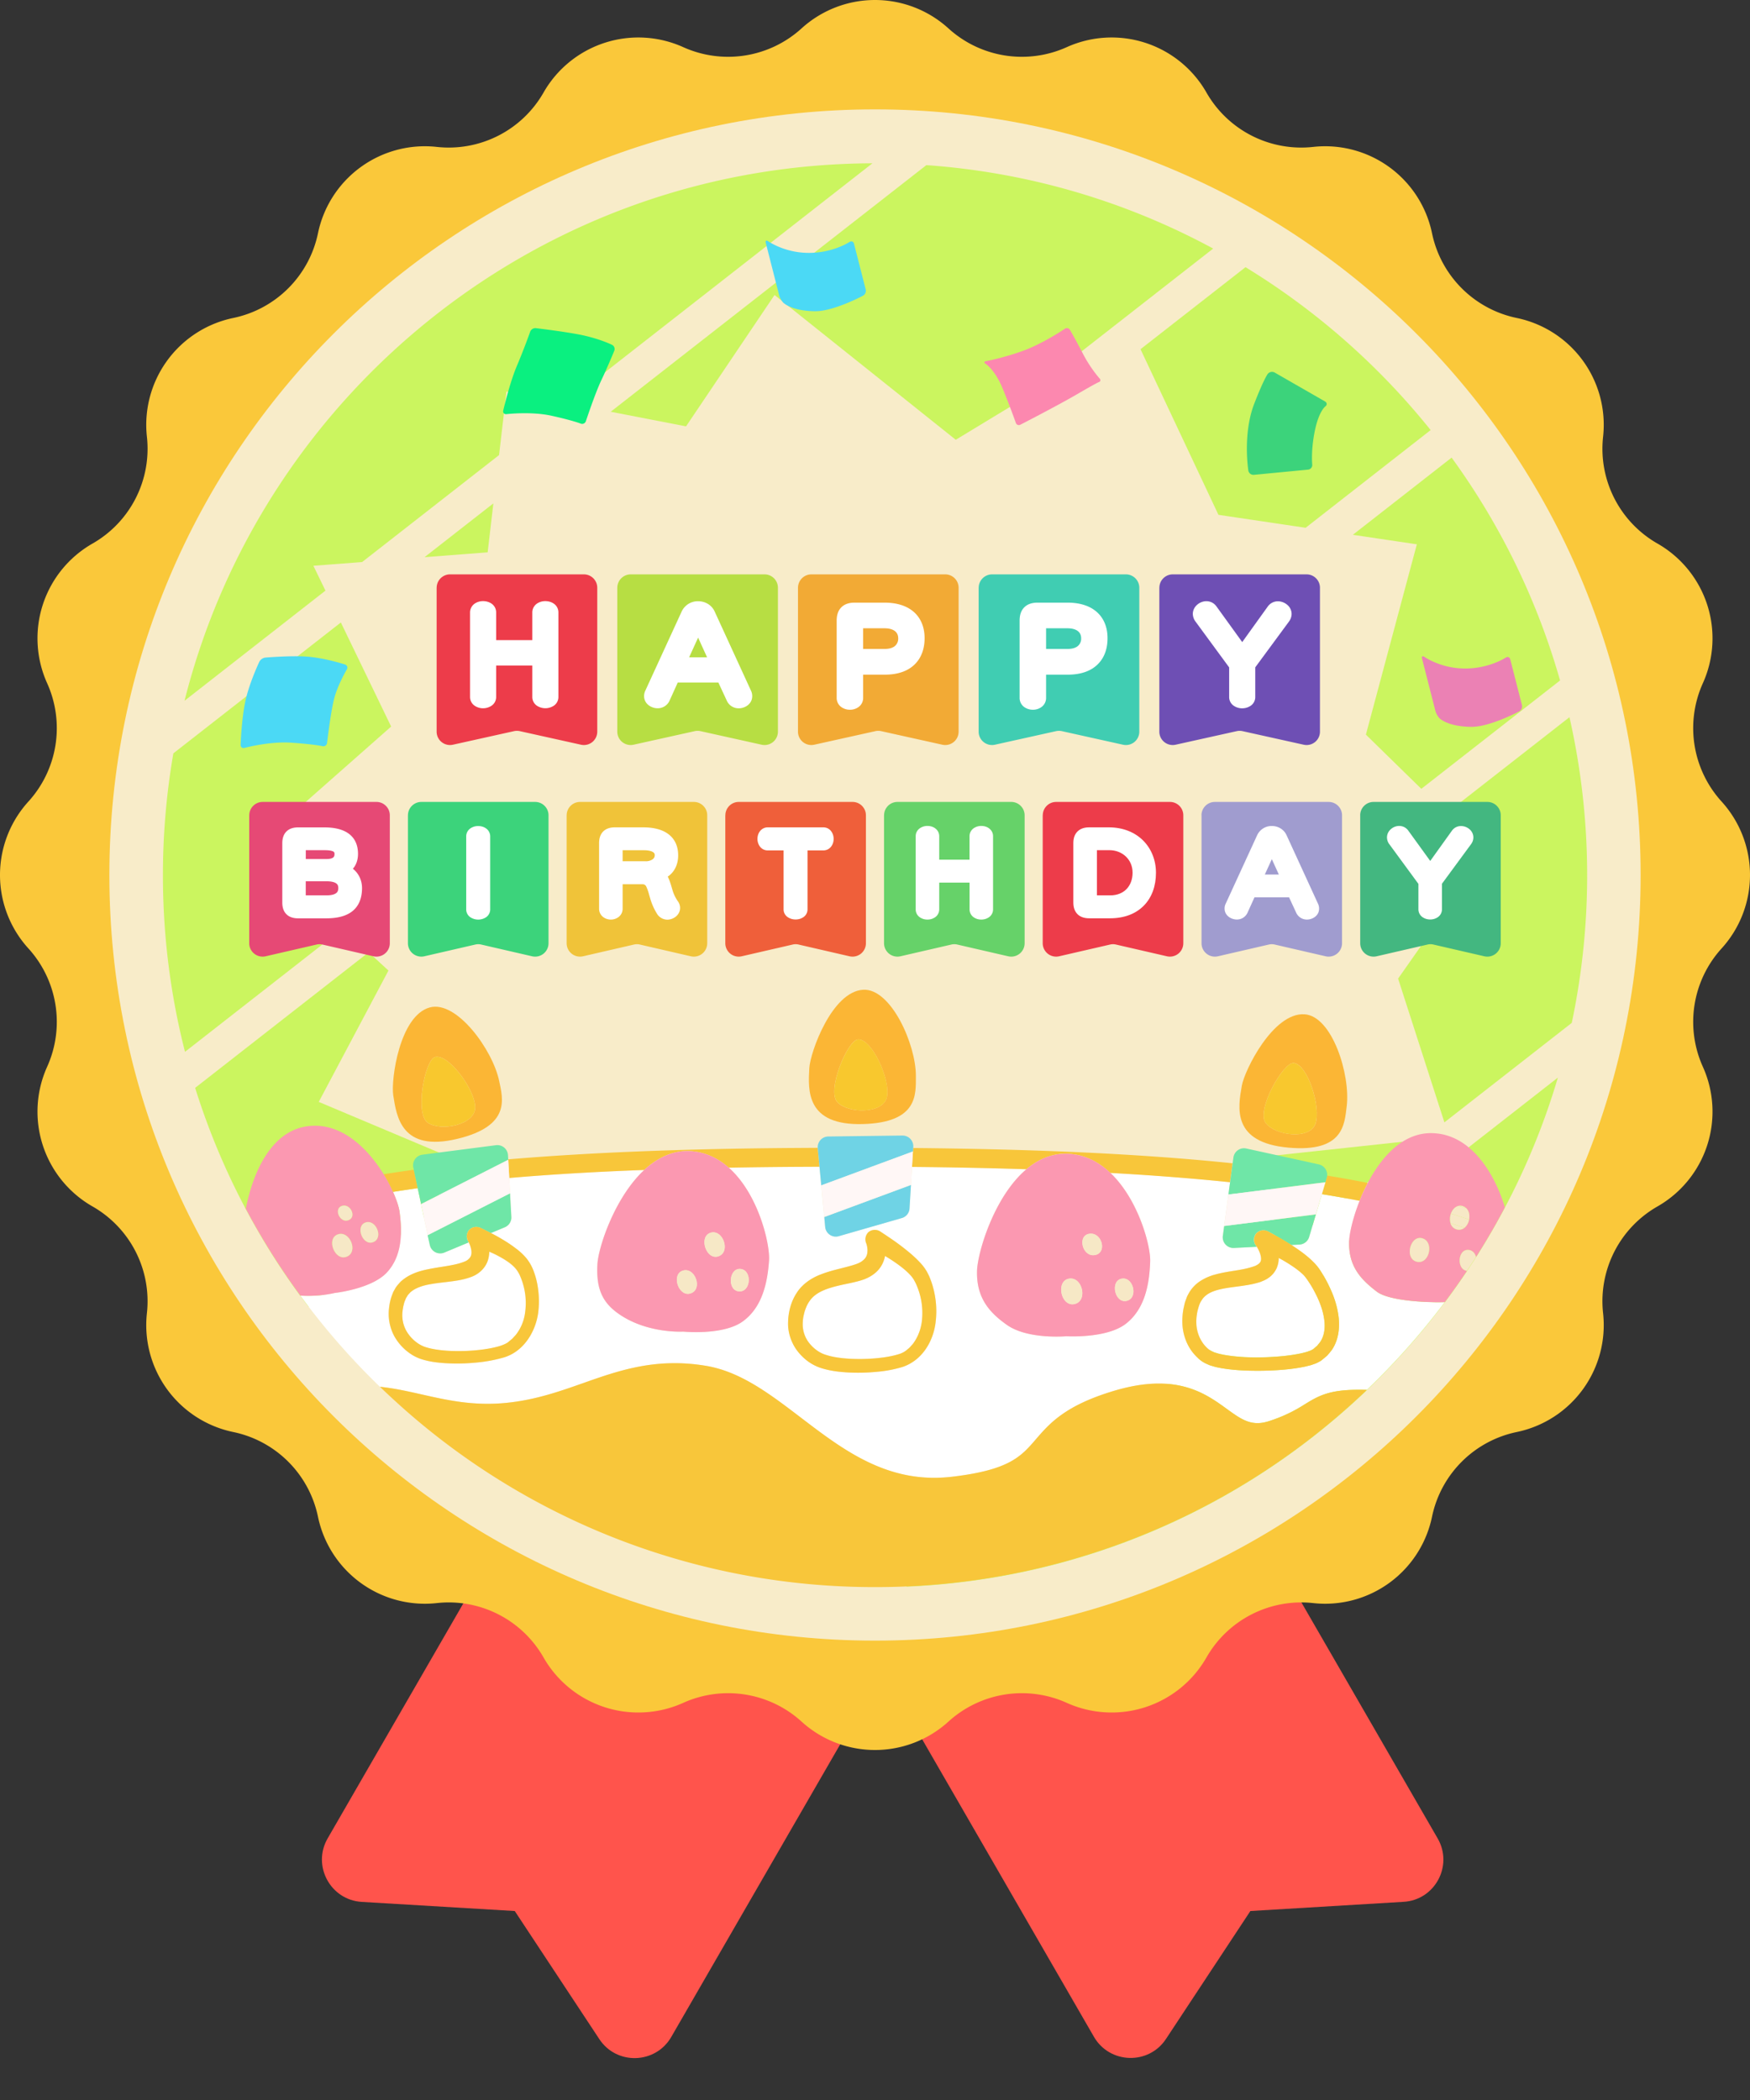 <svg viewBox="0 0 80 96" xmlns="http://www.w3.org/2000/svg"><rect x="0" y="0" width="80" height="96" fill="#333333" stroke="none"/><path d="m64.157 86.941-6.997.42-3.857 5.847c-.79 1.201-2.575 1.148-3.295-.098l-3.719-6.44-.224-.389-5.716-9.9-5.717 9.903-.224.388-3.721 6.445c-.72 1.247-2.505 1.3-3.293.094l-3.862-5.85-6.992-.417c-1.435-.084-2.282-1.656-1.562-2.903l3.718-6.44.224-.388 10.955-18.974-4.319-7.48c-.855-1.483-.41-3.346 1.002-4.162l10.605-6.123c1.015-.585 2.253-.467 3.187.199.932-.665 2.167-.783 3.184-.196l10.605 6.123c1.408.813 1.858 2.679 1.002 4.16l-4.317 7.479 10.953 18.971.224.388 3.721 6.445c.72 1.247-.127 2.82-1.565 2.898z" fill="#FF544C"/><path d="m36.643 1.298a4.99 4.99 0 016.714 0 4.99 4.99 0 005.41.857 4.99 4.99 0 016.385 2.075 4.99 4.99 0 004.88 2.486 4.99 4.99 0 015.432 3.947 4.99 4.99 0 003.873 3.873 4.99 4.99 0 013.947 5.432 4.99 4.99 0 002.486 4.88 4.99 4.99 0 012.075 6.385 4.99 4.99 0 00.857 5.41 4.99 4.99 0 010 6.714 4.99 4.99 0 00-.857 5.41 4.99 4.99 0 01-2.075 6.385 4.99 4.99 0 00-2.486 4.88 4.99 4.99 0 01-3.947 5.432 4.99 4.99 0 00-3.873 3.873 4.99 4.99 0 01-5.432 3.947 4.99 4.99 0 00-4.88 2.486 4.99 4.99 0 01-6.385 2.075 4.99 4.99 0 00-5.41.857 4.99 4.99 0 01-6.714 0 4.99 4.99 0 00-5.41-.857 4.99 4.99 0 01-6.385-2.075 4.99 4.99 0 00-4.88-2.486 4.99 4.99 0 01-5.432-3.947 4.99 4.99 0 00-3.873-3.873 4.99 4.99 0 01-3.947-5.432 4.99 4.99 0 00-2.486-4.88 4.99 4.99 0 01-2.075-6.385 4.99 4.99 0 00-.857-5.41 4.99 4.99 0 010-6.714 4.99 4.99 0 00.857-5.41 4.99 4.99 0 012.075-6.385 4.99 4.99 0 002.486-4.88 4.99 4.99 0 013.947-5.432 4.99 4.99 0 003.873-3.873 4.99 4.99 0 015.432-3.947 4.99 4.99 0 004.88-2.486 4.99 4.99 0 016.385-2.075 4.99 4.99 0 005.41-.857z" fill="#FAC83A"/><path d="m37.146 7.103a4.242 4.242 0 015.708 0 4.242 4.242 0 004.598.729 4.242 4.242 0 015.428 1.763 4.241 4.241 0 004.147 2.114 4.242 4.242 0 014.618 3.354 4.242 4.242 0 003.291 3.292 4.242 4.242 0 013.355 4.618 4.241 4.241 0 002.114 4.147 4.242 4.242 0 011.763 5.428 4.242 4.242 0 00.728 4.598 4.242 4.242 0 010 5.708 4.242 4.242 0 00-.728 4.598 4.242 4.242 0 01-1.763 5.428 4.241 4.241 0 00-2.114 4.147 4.242 4.242 0 01-3.355 4.618 4.242 4.242 0 00-3.291 3.291 4.242 4.242 0 01-4.618 3.355 4.241 4.241 0 00-4.147 2.114 4.242 4.242 0 01-5.428 1.763 4.242 4.242 0 00-4.598.728 4.242 4.242 0 01-5.708 0 4.242 4.242 0 00-4.598-.728 4.242 4.242 0 01-5.428-1.763 4.241 4.241 0 00-4.147-2.114 4.242 4.242 0 01-4.618-3.355 4.242 4.242 0 00-3.292-3.291 4.242 4.242 0 01-3.354-4.618 4.241 4.241 0 00-2.114-4.147 4.242 4.242 0 01-1.763-5.428 4.242 4.242 0 00-.729-4.598 4.242 4.242 0 010-5.708 4.242 4.242 0 00.729-4.598 4.242 4.242 0 011.763-5.428 4.241 4.241 0 002.114-4.147 4.242 4.242 0 013.354-4.618 4.242 4.242 0 003.292-3.292 4.242 4.242 0 014.618-3.354 4.241 4.241 0 004.147-2.114 4.242 4.242 0 015.428-1.763 4.242 4.242 0 004.598-.729z" fill="#FFE395"/><g fill="#FFEFC0"><path d="m37.65 12.909a3.493 3.493 0 014.7 0 3.493 3.493 0 003.787.6 3.493 3.493 0 014.47 1.452 3.493 3.493 0 003.416 1.74c1.79-.197 3.436 1 3.802 2.763a3.493 3.493 0 002.71 2.71 3.493 3.493 0 012.764 3.803 3.493 3.493 0 001.74 3.416 3.493 3.493 0 011.453 4.47 3.493 3.493 0 00.6 3.787 3.493 3.493 0 010 4.7 3.493 3.493 0 00-.6 3.787 3.493 3.493 0 01-1.453 4.47 3.493 3.493 0 00-1.74 3.416c.197 1.79-1 3.436-2.763 3.802a3.493 3.493 0 00-2.71 2.71 3.493 3.493 0 01-3.803 2.764 3.493 3.493 0 00-3.416 1.74 3.493 3.493 0 01-4.47 1.453 3.493 3.493 0 00-3.787.6 3.493 3.493 0 01-4.7 0 3.493 3.493 0 00-3.787-.6 3.493 3.493 0 01-4.47-1.453 3.493 3.493 0 00-3.416-1.74c-1.79.197-3.436-1-3.802-2.763a3.493 3.493 0 00-2.71-2.71 3.493 3.493 0 01-2.764-3.803 3.493 3.493 0 00-1.74-3.416 3.493 3.493 0 01-1.453-4.47 3.493 3.493 0 00-.6-3.787 3.493 3.493 0 010-4.7 3.493 3.493 0 00.6-3.787 3.493 3.493 0 011.453-4.47 3.493 3.493 0 001.74-3.416 3.493 3.493 0 012.763-3.802 3.493 3.493 0 002.71-2.71 3.493 3.493 0 013.803-2.764 3.493 3.493 0 003.416-1.74 3.493 3.493 0 014.47-1.453 3.493 3.493 0 003.787-.6z"/><path d="m37.65 12.909a3.493 3.493 0 014.7 0 3.493 3.493 0 003.787.6 3.493 3.493 0 014.47 1.452 3.493 3.493 0 003.416 1.74c1.79-.197 3.436 1 3.802 2.763a3.493 3.493 0 002.71 2.71 3.493 3.493 0 012.764 3.803 3.493 3.493 0 001.74 3.416 3.493 3.493 0 011.453 4.47 3.493 3.493 0 00.6 3.787 3.493 3.493 0 010 4.7 3.493 3.493 0 00-.6 3.787 3.493 3.493 0 01-1.453 4.47 3.493 3.493 0 00-1.74 3.416c.197 1.79-1 3.436-2.763 3.802a3.493 3.493 0 00-2.71 2.71 3.493 3.493 0 01-3.803 2.764 3.493 3.493 0 00-3.416 1.74 3.493 3.493 0 01-4.47 1.453 3.493 3.493 0 00-3.787.6 3.493 3.493 0 01-4.7 0 3.493 3.493 0 00-3.787-.6 3.493 3.493 0 01-4.47-1.453 3.493 3.493 0 00-3.416-1.74c-1.79.197-3.436-1-3.802-2.763a3.493 3.493 0 00-2.71-2.71 3.493 3.493 0 01-2.764-3.803 3.493 3.493 0 00-1.74-3.416 3.493 3.493 0 01-1.453-4.47 3.493 3.493 0 00-.6-3.787 3.493 3.493 0 010-4.7 3.493 3.493 0 00.6-3.787 3.493 3.493 0 011.453-4.47 3.493 3.493 0 001.74-3.416 3.493 3.493 0 012.763-3.802 3.493 3.493 0 002.71-2.71 3.493 3.493 0 013.803-2.764 3.493 3.493 0 003.416-1.74 3.493 3.493 0 014.47-1.453 3.493 3.493 0 003.787-.6z"/><path d="m37.65 12.909a3.493 3.493 0 014.7 0 3.493 3.493 0 003.787.6 3.493 3.493 0 014.47 1.452 3.493 3.493 0 003.416 1.74c1.79-.197 3.436 1 3.802 2.763a3.493 3.493 0 002.71 2.71 3.493 3.493 0 012.764 3.803 3.493 3.493 0 001.74 3.416 3.493 3.493 0 011.453 4.47 3.493 3.493 0 00.6 3.787 3.493 3.493 0 010 4.7 3.493 3.493 0 00-.6 3.787 3.493 3.493 0 01-1.453 4.47 3.493 3.493 0 00-1.74 3.416c.197 1.79-1 3.436-2.763 3.802a3.493 3.493 0 00-2.71 2.71 3.493 3.493 0 01-3.803 2.764 3.493 3.493 0 00-3.416 1.74 3.493 3.493 0 01-4.47 1.453 3.493 3.493 0 00-3.787.6 3.493 3.493 0 01-4.7 0 3.493 3.493 0 00-3.787-.6 3.493 3.493 0 01-4.47-1.453 3.493 3.493 0 00-3.416-1.74c-1.79.197-3.436-1-3.802-2.763a3.493 3.493 0 00-2.71-2.71 3.493 3.493 0 01-2.764-3.803 3.493 3.493 0 00-1.74-3.416 3.493 3.493 0 01-1.453-4.47 3.493 3.493 0 00-.6-3.787 3.493 3.493 0 010-4.7 3.493 3.493 0 00.6-3.787 3.493 3.493 0 011.453-4.47 3.493 3.493 0 001.74-3.416 3.493 3.493 0 012.763-3.802 3.493 3.493 0 002.71-2.71 3.493 3.493 0 013.803-2.764 3.493 3.493 0 003.416-1.74 3.493 3.493 0 014.47-1.453 3.493 3.493 0 003.787-.6z"/><path d="m37.65 12.909a3.493 3.493 0 014.7 0 3.493 3.493 0 003.787.6 3.493 3.493 0 014.47 1.452 3.493 3.493 0 003.416 1.74c1.79-.197 3.436 1 3.802 2.763a3.493 3.493 0 002.71 2.71 3.493 3.493 0 012.764 3.803 3.493 3.493 0 001.74 3.416 3.493 3.493 0 011.453 4.47 3.493 3.493 0 00.6 3.787 3.493 3.493 0 010 4.7 3.493 3.493 0 00-.6 3.787 3.493 3.493 0 01-1.453 4.47 3.493 3.493 0 00-1.74 3.416c.197 1.79-1 3.436-2.763 3.802a3.493 3.493 0 00-2.71 2.71 3.493 3.493 0 01-3.803 2.764 3.493 3.493 0 00-3.416 1.74 3.493 3.493 0 01-4.47 1.453 3.493 3.493 0 00-3.787.6 3.493 3.493 0 01-4.7 0 3.493 3.493 0 00-3.787-.6 3.493 3.493 0 01-4.47-1.453 3.493 3.493 0 00-3.416-1.74c-1.79.197-3.436-1-3.802-2.763a3.493 3.493 0 00-2.71-2.71 3.493 3.493 0 01-2.764-3.803 3.493 3.493 0 00-1.74-3.416 3.493 3.493 0 01-1.453-4.47 3.493 3.493 0 00-.6-3.787 3.493 3.493 0 010-4.7 3.493 3.493 0 00.6-3.787 3.493 3.493 0 011.453-4.47 3.493 3.493 0 001.74-3.416 3.493 3.493 0 012.763-3.802 3.493 3.493 0 002.71-2.71 3.493 3.493 0 013.803-2.764 3.493 3.493 0 003.416-1.74 3.493 3.493 0 014.47-1.453 3.493 3.493 0 003.787-.6z"/><path d="m38.154 18.714a2.745 2.745 0 013.692 0c.81.736 1.979.921 2.976.471a2.745 2.745 0 013.512 1.141 2.745 2.745 0 002.684 1.368 2.745 2.745 0 012.987 2.17 2.745 2.745 0 002.13 2.13 2.745 2.745 0 012.171 2.988 2.745 2.745 0 001.368 2.684 2.745 2.745 0 011.14 3.512 2.744 2.744 0 00.472 2.976 2.745 2.745 0 010 3.692 2.744 2.744 0 00-.471 2.976 2.745 2.745 0 01-1.141 3.512 2.745 2.745 0 00-1.368 2.684 2.745 2.745 0 01-2.17 2.987 2.745 2.745 0 00-2.13 2.13 2.745 2.745 0 01-2.988 2.171 2.745 2.745 0 00-2.684 1.368 2.745 2.745 0 01-3.512 1.14 2.744 2.744 0 00-2.976.472 2.745 2.745 0 01-3.692 0 2.744 2.744 0 00-2.976-.471 2.745 2.745 0 01-3.512-1.141 2.745 2.745 0 00-2.684-1.368 2.745 2.745 0 01-2.987-2.17 2.745 2.745 0 00-2.13-2.13 2.745 2.745 0 01-2.171-2.988 2.745 2.745 0 00-1.368-2.684 2.745 2.745 0 01-1.14-3.512 2.744 2.744 0 00-.472-2.976 2.745 2.745 0 010-3.692c.736-.81.921-1.979.471-2.976a2.745 2.745 0 011.141-3.512 2.745 2.745 0 001.368-2.684 2.745 2.745 0 012.17-2.987 2.745 2.745 0 002.13-2.13 2.745 2.745 0 012.988-2.171 2.745 2.745 0 002.684-1.368 2.745 2.745 0 013.512-1.14c.997.449 2.166.264 2.976-.472z"/><path d="m38.154 18.714a2.745 2.745 0 013.692 0c.81.736 1.979.921 2.976.471a2.745 2.745 0 013.512 1.141 2.745 2.745 0 002.684 1.368 2.745 2.745 0 012.987 2.17 2.745 2.745 0 002.13 2.13 2.745 2.745 0 012.171 2.988 2.745 2.745 0 001.368 2.684 2.745 2.745 0 011.14 3.512 2.744 2.744 0 00.472 2.976 2.745 2.745 0 010 3.692 2.744 2.744 0 00-.471 2.976 2.745 2.745 0 01-1.141 3.512 2.745 2.745 0 00-1.368 2.684 2.745 2.745 0 01-2.17 2.987 2.745 2.745 0 00-2.13 2.13 2.745 2.745 0 01-2.988 2.171 2.745 2.745 0 00-2.684 1.368 2.745 2.745 0 01-3.512 1.14 2.744 2.744 0 00-2.976.472 2.745 2.745 0 01-3.692 0 2.744 2.744 0 00-2.976-.471 2.745 2.745 0 01-3.512-1.141 2.745 2.745 0 00-2.684-1.368 2.745 2.745 0 01-2.987-2.17 2.745 2.745 0 00-2.13-2.13 2.745 2.745 0 01-2.171-2.988 2.745 2.745 0 00-1.368-2.684 2.745 2.745 0 01-1.14-3.512 2.744 2.744 0 00-.472-2.976 2.745 2.745 0 010-3.692c.736-.81.921-1.979.471-2.976a2.745 2.745 0 011.141-3.512 2.745 2.745 0 001.368-2.684 2.745 2.745 0 012.17-2.987 2.745 2.745 0 002.13-2.13 2.745 2.745 0 012.988-2.171 2.745 2.745 0 002.684-1.368 2.745 2.745 0 013.512-1.14c.997.449 2.166.264 2.976-.472z"/><path d="m38.154 18.714a2.745 2.745 0 013.692 0c.81.736 1.979.921 2.976.471a2.745 2.745 0 013.512 1.141 2.745 2.745 0 002.684 1.368 2.745 2.745 0 012.987 2.17 2.745 2.745 0 002.13 2.13 2.745 2.745 0 012.171 2.988 2.745 2.745 0 001.368 2.684 2.745 2.745 0 011.14 3.512 2.744 2.744 0 00.472 2.976 2.745 2.745 0 010 3.692 2.744 2.744 0 00-.471 2.976 2.745 2.745 0 01-1.141 3.512 2.745 2.745 0 00-1.368 2.684 2.745 2.745 0 01-2.17 2.987 2.745 2.745 0 00-2.13 2.13 2.745 2.745 0 01-2.988 2.171 2.745 2.745 0 00-2.684 1.368 2.745 2.745 0 01-3.512 1.14 2.744 2.744 0 00-2.976.472 2.745 2.745 0 01-3.692 0 2.744 2.744 0 00-2.976-.471 2.745 2.745 0 01-3.512-1.141 2.745 2.745 0 00-2.684-1.368 2.745 2.745 0 01-2.987-2.17 2.745 2.745 0 00-2.13-2.13 2.745 2.745 0 01-2.171-2.988 2.745 2.745 0 00-1.368-2.684 2.745 2.745 0 01-1.14-3.512 2.744 2.744 0 00-.472-2.976 2.745 2.745 0 010-3.692c.736-.81.921-1.979.471-2.976a2.745 2.745 0 011.141-3.512 2.745 2.745 0 001.368-2.684 2.745 2.745 0 012.17-2.987 2.745 2.745 0 002.13-2.13 2.745 2.745 0 012.988-2.171 2.745 2.745 0 002.684-1.368 2.745 2.745 0 013.512-1.14c.997.449 2.166.264 2.976-.472z"/></g><path d="m38.154 18.714a2.745 2.745 0 013.692 0c.81.736 1.979.921 2.976.471a2.745 2.745 0 013.512 1.141 2.745 2.745 0 002.684 1.368 2.745 2.745 0 012.987 2.17 2.745 2.745 0 002.13 2.13 2.745 2.745 0 012.171 2.988 2.745 2.745 0 001.368 2.684 2.745 2.745 0 011.14 3.512 2.744 2.744 0 00.472 2.976 2.745 2.745 0 010 3.692 2.744 2.744 0 00-.471 2.976 2.745 2.745 0 01-1.141 3.512 2.745 2.745 0 00-1.368 2.684 2.745 2.745 0 01-2.17 2.987 2.745 2.745 0 00-2.13 2.13 2.745 2.745 0 01-2.988 2.171 2.745 2.745 0 00-2.684 1.368 2.745 2.745 0 01-3.512 1.14 2.744 2.744 0 00-2.976.472 2.745 2.745 0 01-3.692 0 2.744 2.744 0 00-2.976-.471 2.745 2.745 0 01-3.512-1.141 2.745 2.745 0 00-2.684-1.368 2.745 2.745 0 01-2.987-2.17 2.745 2.745 0 00-2.13-2.13 2.745 2.745 0 01-2.171-2.988 2.745 2.745 0 00-1.368-2.684 2.745 2.745 0 01-1.14-3.512 2.744 2.744 0 00-.472-2.976 2.745 2.745 0 010-3.692c.736-.81.921-1.979.471-2.976a2.745 2.745 0 011.141-3.512 2.745 2.745 0 001.368-2.684 2.745 2.745 0 012.17-2.987 2.745 2.745 0 002.13-2.13 2.745 2.745 0 012.988-2.171 2.745 2.745 0 002.684-1.368 2.745 2.745 0 013.512-1.14c.997.449 2.166.264 2.976-.472z" fill="#FDF6E3"/><path d="M40 75c19.33 0 35-15.67 35-35S59.33 5 40 5 5 20.67 5 40s15.67 35 35 35z" fill="#F8ECC9"/><path d="m71.217 49.262-12.747 9.958.05.71-.569-.304-16.52 12.907c14.135-.61 25.932-10.235 29.786-23.271zm-6.198 2.835-6.99.754.31 4.465 6.68-5.22zm2.938-13.121-4.044 5.76 2.117 6.572 5.822-4.548a32.706 32.706 0 00-.105-13.974l-5.626 4.395 1.836 1.795zm-3.187-14.093-2.329 8.7 2.534 2.478 6.342-4.954a32.401 32.401 0 00-4.957-10.187l-4.515 3.528 2.925.435zm-9.07-1.348 3.986.592 5.715-4.466a32.746 32.746 0 00-8.463-7.447l-4.8 3.75 3.562 7.57zm-35.246 29.315-5.883-2.478 3.187-6.004-.905-.834-7.932 6.197a32.418 32.418 0 005.183 10.01l5.87-4.587.48-2.304zm-8.824-14.12 6.251-5.516-2.299-4.758-7.657 5.983a32.673 32.673 0 00-.477 5.574c0 2.785.35 5.49 1.009 8.07l7.216-5.637-4.042-3.717zm10.663-13.48.261-2.238-3.148 2.46 2.887-.222zm9.069-5.76 4.045-6.004 8.285 6.618 2.59-1.57 9.178-7.171a32.317 32.317 0 00-13.112-3.814l-14.43 11.274 3.444.667zm-17.035 6.374 2.227-.17 6.26-4.89.339-2.906 2.707.525 14.023-10.958c-15.173.055-27.898 10.487-31.448 24.57l6.443-5.035-.551-1.136z" fill="#CBF55F"/><g fill="#fff"><path d="m22.178 57.876c-.168.264-.43.432-.665.512a3.663 3.663 0 01-.655.162c-.421.067-.819.093-1.188.162-.372.063-.702.18-.923.378-.043.058-.105.104-.138.173-.02.032-.04.063-.058.097l-.043.11c-.035.067-.048.165-.074.247a2.11 2.11 0 00-.039.257c-.028.339.04.676.23.957a1.833 1.833 0 00.55.531c.076.046.14.072.218.106.327.115.716.164 1.096.188.384.022.775.015 1.162-.015a6.016 6.016 0 001.132-.186c.089-.026.175-.054.253-.088a.484.484 0 00.106-.052c.032-.017.063-.033.097-.065.065-.058.14-.106.199-.17.056-.068.123-.126.173-.197.212-.277.339-.618.39-.975a3.097 3.097 0 00-.204-1.61 1.42 1.42 0 00-.251-.42c-.21-.236-.547-.44-.882-.61-.099-.05-.2-.095-.302-.14 0 .21-.05.443-.184.648zm17.623-.841c.002.003.005.003.007.003 0 0-.02-.011-.007-.003zm18.624.757c-.028.08-.048.162-.091.235-.08.151-.197.281-.322.37-.127.097-.255.144-.382.198a4.257 4.257 0 01-.674.156c-.433.069-.85.101-1.212.192-.368.089-.661.24-.82.508-.088.127-.131.296-.18.482a2.127 2.127 0 00-.053.544c.013.359.126.707.344.977.108.131.236.257.374.317l.108.05.131.039c.085.03.184.045.277.067.385.073.793.104 1.2.119s.818-.003 1.224-.03a7.92 7.92 0 001.195-.167c.09-.026.192-.043.27-.078.039-.015.086-.028.121-.045a1.13 1.13 0 01.088-.048l.195-.164c.047-.067.108-.125.151-.194.175-.277.22-.633.173-.998a3.705 3.705 0 00-.346-1.092 5.991 5.991 0 00-.283-.516c-.101-.16-.22-.34-.324-.445-.25-.246-.594-.469-.937-.67-.063-.036-.128-.069-.193-.103l.002.054a2.185 2.185 0 01-.036.242zm-16.539.92c-.032-.082-.078-.153-.117-.227-.043-.063-.084-.125-.142-.186-.227-.25-.54-.484-.858-.693-.1-.067-.203-.128-.307-.192a1.36 1.36 0 01-.294.622c-.188.218-.423.35-.648.44-.24.09-.43.128-.63.173-.787.165-1.543.31-1.889.84a1.627 1.627 0 00-.21.442 2.185 2.185 0 00-.09.503c-.022.333.069.652.261.918.193.262.484.488.789.581.33.108.713.156 1.093.18.38.021.767.015 1.15-.018.38-.032.762-.088 1.101-.194.173-.06.275-.112.413-.238.07-.05.123-.116.18-.18.06-.057.103-.13.15-.202.182-.285.284-.629.316-.983.03-.357.004-.728-.09-1.08a3.593 3.593 0 00-.178-.506z"/><path d="m65.45 59.527s-1.91-.018-2.514-.482c-.705-.54-1.286-1.128-1.262-2.269.007-.365.169-1.093.482-1.881a59.03 59.03 0 00-1.724-.305l-.275.925-.306 1.032a.486.486 0 01-.443.348l-.37.02c.009.004.018.01.026.015.365.242.724.488 1.059.845.181.203.283.382.402.576.114.193.211.391.304.595.182.406.322.84.37 1.307.047.46-.011.985-.292 1.419-.07.106-.158.199-.238.296-.095.08-.188.16-.287.238-.063.034-.125.069-.188.101-.06.028-.117.043-.173.065-.117.045-.222.063-.335.093a8.653 8.653 0 01-1.294.168 14.16 14.16 0 01-1.285.024 8.673 8.673 0 01-1.3-.119c-.111-.023-.221-.038-.336-.077l-.17-.05-.18-.08c-.244-.114-.425-.294-.581-.482a2.298 2.298 0 01-.493-1.348 3.19 3.19 0 01.057-.704c.03-.115.043-.22.09-.344l.065-.177c.026-.058.06-.115.09-.173.13-.224.325-.43.545-.56.216-.136.45-.226.67-.285.447-.123.87-.16 1.262-.24.194-.038.376-.088.544-.148.14-.06.225-.134.25-.201.036-.063.033-.186-.01-.33a1.342 1.342 0 00-.09-.224l-.061-.11-.007-.01-1.043.054a.488.488 0 01-.508-.553l.06-.454.195-1.44.076-.56c-1.761-.182-3.593-.323-5.47-.427 1.276 1.21 1.84 3.325 1.816 4.043-.034 1.02-.229 2.169-1.112 2.856-.882.685-2.723.57-2.723.57s-1.758.158-2.718-.52c-.782-.553-1.389-1.217-1.363-2.45.017-.832.767-3.405 2.258-4.665-1.73-.056-3.48-.088-5.228-.106l-.05.821-.065 1.076a.487.487 0 01-.352.439l-2.884.83a.487.487 0 01-.62-.424l-.044-.456-.136-1.445-.08-.851-1.17.006c-.981.007-1.977.017-2.978.037 1.361 1.207 1.893 3.508 1.84 4.254-.07 1.006-.308 2.136-1.207 2.782-.899.644-2.713.463-2.713.463s-1.562.095-2.846-.741c-.795-.519-1.15-1.132-1.078-2.35.046-.772.789-3.043 2.141-4.3-2.087.078-4.163.194-6.17.367l.039.698.06 1.076a.49.49 0 01-.298.477l-.637.266.047.024c.186.095.368.198.549.309.181.108.359.229.532.363.175.13.345.278.503.468.155.197.266.415.337.623.078.21.132.423.166.637.07.43.082.869.007 1.303-.143.858-.702 1.75-1.642 1.985-.415.121-.826.178-1.238.216a9.172 9.172 0 01-1.242.029c-.417-.024-.837-.065-1.27-.212a2.228 2.228 0 01-.325-.154 2.316 2.316 0 01-.743-.704 2.136 2.136 0 01-.357-1.333c.018-.233.052-.445.132-.672l.065-.17c.026-.057.06-.11.09-.165.057-.112.15-.203.232-.3.372-.357.836-.501 1.249-.586.419-.086.82-.13 1.19-.21.184-.036.36-.086.506-.146a.52.52 0 00.268-.214.477.477 0 00.036-.324 1.186 1.186 0 00-.056-.212c-.015-.037-.028-.071-.045-.106l-.011-.021-1.113.464a.488.488 0 01-.665-.347l-.095-.448-.303-1.42-.155-.73c-.383.055-.759.11-1.13.17.168.373.272.697.3.902.128.936.128 2.016-.572 2.779-.7.762-2.396.944-2.396.944s-.69.175-1.565.118a32.717 32.717 0 003.637 4.168c.643.065 1.27.205 1.912.35 1.18.266 2.4.542 3.93.378 1.3-.138 2.398-.527 3.46-.9 1.628-.575 3.31-1.167 5.598-.787 1.584.263 2.92 1.283 4.334 2.361 1.967 1.5 3.997 3.049 6.903 2.712 2.636-.307 3.172-.927 3.848-1.714.625-.723 1.333-1.547 3.57-2.214 2.845-.851 4.178.114 5.15.819.691.501 1.15.832 1.964.557.825-.276 1.25-.54 1.629-.773.706-.437 1.22-.694 2.817-.646a32.738 32.738 0 003.563-4.012c-.348.013-.594 0-.594 0zm-22.665.836c-.078.862-.564 1.789-1.497 2.117-.422.134-.83.195-1.243.233-.41.037-.823.048-1.236.029-.414-.024-.83-.065-1.257-.201a2.24 2.24 0 01-1.108-.802 2.078 2.078 0 01-.41-1.322c.001-.234.049-.454.1-.67.07-.218.15-.439.288-.64.257-.412.692-.693 1.098-.846.412-.162.814-.247 1.192-.348.184-.048.383-.104.514-.16a.86.86 0 00.325-.23.537.537 0 00.11-.323c.004-.063-.005-.132-.013-.201-.009-.035-.013-.07-.024-.104-.004-.017-.01-.032-.015-.05l-.009-.021-.006-.015a.455.455 0 01.114-.486.456.456 0 01.508-.046l.026.015.032.022.065.043.13.084.255.173c.168.117.335.236.5.361.327.255.651.514.95.862.075.087.142.19.205.296.052.104.108.205.144.31.087.207.14.416.19.626.083.423.117.857.072 1.294z"/><path d="m21.634 56.925c.002.003.006.003.01.003h-.002l-.008-.003z"/></g><path d="m11.218 55.214a.338.338 0 00.022.04l.01-.05a.191.191 0 01-.032.01zm30.525-2.733-.008.156-.017.274-.026.434c1.748.016 3.498.05 5.228.106.194-.164.402-.306.62-.419.367-.188.77-.296 1.208-.29.52.01.983.158 1.391.403.223.131.43.293.62.475 1.878.104 3.712.244 5.47.425l.059-.436.058-.43c-4.49-.467-9.493-.652-14.602-.698zm-22.737 1.418-.09-.424c-.473.065-.934.134-1.379.205a7.148 7.148 0 01.428.806c.372-.058.748-.114 1.13-.168l-.088-.42zm41.664-.156a.44.44 0 01-.02.101l-.06.201-.037.123-.125.422c.59.095 1.162.196 1.724.304a7.948 7.948 0 01.374-.817c-.601-.12-1.221-.233-1.856-.334zm-23.248-.839-.038-.419v-.013l-1.098.007c-5.014.035-9.346.205-13.054.52v.02l.024.41.024.422c2.007-.173 4.085-.29 6.17-.367.184-.171.376-.322.582-.448.453-.28.96-.443 1.52-.412.435.023.824.147 1.174.337.211.116.406.257.587.419 1-.018 1.997-.03 2.977-.037l1.171-.006-.038-.433zm22.245 11.281a6.862 6.862 0 01-1.63.773c-.816.274-1.272-.056-1.963-.557-.972-.705-2.305-1.67-5.15-.82-2.237.67-2.946 1.492-3.57 2.215-.678.787-1.212 1.407-3.848 1.714-2.906.339-4.939-1.213-6.903-2.712-1.415-1.078-2.75-2.098-4.333-2.361-2.288-.38-3.971.212-5.598.786-1.063.374-2.16.763-3.461.901-1.53.164-2.75-.112-3.93-.378-.642-.145-1.266-.285-1.912-.35a38.294 38.294 0 001.158 1.067 32.433 32.433 0 0021.473 8.09 32.434 32.434 0 0022.03-8.591c.154-.14.305-.28.456-.426-1.598-.047-2.113.212-2.82.649z" fill="#F8C63A"/><path d="m18.265 55.387c-.028-.205-.13-.53-.3-.903a9.745 9.745 0 00-.197-.402 7.895 7.895 0 00-.23-.404c-.73-1.184-1.965-2.426-3.53-2.186-1.647.252-2.45 2.158-2.76 3.711l-.01.05c.062.119.127.24.192.359a32.528 32.528 0 002.303 3.614c.875.059 1.564-.119 1.564-.119s1.696-.181 2.396-.944c.7-.76.7-1.84.572-2.776zm-2.417 2.063c-.547.214-.95-.832-.404-1.022s.957.806.404 1.022zm.075-1.668c-.39.139-.68-.533-.29-.656.392-.121.686.516.29.656zm1.139 1c-.48.189-.834-.73-.354-.896.48-.164.84.709.354.897z" fill="#FB98B1"/><path d="m15.848 57.45c.553-.216.142-1.212-.404-1.022-.547.19-.143 1.236.404 1.022zm1.214-.667c.486-.19.125-1.063-.354-.897-.48.169-.126 1.085.354.897zm-1.139-1.001c.398-.138.102-.777-.29-.656-.392.123-.103.793.29.657z" fill="#F6E8C6"/><path d="m33.315 53.38a3.31 3.31 0 00-.587-.419 2.735 2.735 0 00-1.173-.337c-.56-.03-1.068.132-1.521.413a3.939 3.939 0 00-.582.447c-1.352 1.257-2.095 3.526-2.14 4.3-.072 1.218.285 1.834 1.078 2.35 1.283.836 2.845.74 2.845.74s1.815.182 2.713-.461c.9-.644 1.137-1.776 1.208-2.783.054-.741-.477-3.042-1.84-4.25zm-1.739 5.745c-.557.188-.91-.877-.354-1.041.555-.165.918.85.354 1.04zm1.268-1.694c-.563.195-.922-.907-.358-1.078.564-.17.931.881.358 1.078zm.934 1.603c-.547-.045-.456-1.089.082-1.024.536.065.47 1.07-.082 1.024z" fill="#FB98B1"/><path d="m31.576 59.125c.564-.19.201-1.206-.354-1.042-.555.165-.203 1.23.354 1.042zm2.202-.091c.553.045.618-.96.082-1.024-.538-.067-.629.978-.082 1.024zm-.934-1.604c.57-.198.206-1.248-.358-1.077-.562.17-.205 1.274.358 1.078z" fill="#F6E8C6"/><path d="m65.455 51.8c-1.325-.021-2.299 1.08-2.928 2.276a8.843 8.843 0 00-.2.408 6.594 6.594 0 00-.173.408c-.314.789-.474 1.517-.482 1.882-.024 1.14.56 1.728 1.262 2.269.605.464 2.514.481 2.514.481s.247.015.599 0c.35-.466.687-.942 1.013-1.428-.477-.062-.428-.996.067-.957.188.015.303.156.348.324.194-.306.385-.616.568-.929.071-.123.145-.244.216-.367a37.451 37.451 0 00.534-.974c-.415-1.403-1.482-3.362-3.338-3.392zm-.69 5.877c-.57-.136-.304-1.227.253-1.07.558.158.325 1.21-.252 1.07zm2.392-1.925a.633.633 0 01-.21.376.391.391 0 01-.345.076.395.395 0 01-.292-.285.712.712 0 01.02-.44c.063-.178.19-.323.359-.351a.365.365 0 01.166.008.413.413 0 01.18.106c.124.121.16.322.122.51z" fill="#FB98B1"/><g fill="#F6E8C6"><path d="m65.018 56.608c-.557-.156-.823.933-.252 1.07.576.14.81-.913.252-1.07zm1.835-1.476a.366.366 0 00-.167-.009c.117.037.234.074.348.113a.44.44 0 00-.181-.104zm-.253 1.072a.39.39 0 00.346-.076c-.207-.071-.421-.14-.637-.21a.402.402 0 00.291.286z"/><path d="m66.328 55.478c.283.088.56.18.83.272.036-.188.001-.389-.124-.514-.114-.039-.231-.076-.348-.112-.168.03-.294.177-.358.354z"/><path d="m66.31 55.918c.217.067.428.139.638.21a.634.634 0 00.21-.376c-.27-.095-.547-.186-.83-.272a.727.727 0 00-.017.438zm.817 1.222c-.495-.04-.544.896-.067.956.14-.21.279-.421.415-.635-.043-.166-.16-.307-.348-.322z"/></g><path d="m50.761 53.62a3.551 3.551 0 00-.62-.476 2.784 2.784 0 00-1.391-.401 2.536 2.536 0 00-1.208.289c-.22.112-.425.255-.62.42-1.49 1.259-2.24 3.832-2.258 4.664-.026 1.233.581 1.897 1.364 2.45.959.68 2.718.52 2.718.52s1.838.115 2.722-.57c.883-.685 1.078-1.837 1.112-2.856.022-.715-.542-2.83-1.819-4.04zm-1.646 5.995c-.622.13-.862-1.059-.246-1.162.618-.104.875 1.03.246 1.162zm.935-2.24c-.574.097-.816-.9-.246-.975.57-.078.828.875.246.975zm1.446 2.095c-.545.113-.756-.927-.214-1.017.54-.093.767.903.214 1.017z" fill="#FB98B1"/><path d="m49.115 59.615c.629-.13.372-1.266-.246-1.162-.616.104-.374 1.29.246 1.162zm2.381-.145c.55-.114.326-1.108-.214-1.017-.54.088-.328 1.13.214 1.017zm-1.446-2.095c.582-.1.325-1.053-.246-.975-.57.076-.328 1.072.246.975z" fill="#F6E8C6"/><path d="m20.904 52.062c2.462-.59 2.082-1.837 1.916-2.642-.292-1.418-1.942-3.701-3.172-3.366-1.385.378-1.78 3.305-1.672 4.012.154.996.383 2.605 2.928 1.996zm-1.005-3.744c.635-.136 1.84 1.534 1.823 2.32-.017.787-1.564 1.098-2.167.687-.605-.41-.13-2.906.344-3.007z" fill="#FBB635"/><path d="m19.555 51.325c.605.41 2.152.1 2.167-.687.017-.786-1.188-2.456-1.823-2.32-.473.101-.949 2.597-.344 3.007z" fill="#F8C82E"/><path d="m39.449 51.386c2.532-.072 2.416-1.368 2.42-2.193.006-1.448-1.139-4.02-2.411-3.947-1.435.084-2.422 2.867-2.461 3.582-.056 1.007-.164 2.631 2.452 2.558zm-.214-3.872c.65-.002 1.487 1.88 1.307 2.647-.18.765-1.756.754-2.262.227-.505-.527.473-2.872.955-2.874z" fill="#FBB635"/><path d="m40.545 50.16c.179-.764-.657-2.648-1.308-2.646-.483.002-1.462 2.346-.955 2.874.506.527 2.083.54 2.263-.227z" fill="#F8C82E"/><path d="m58.904 52.464c2.524.225 2.558-1.076 2.66-1.895.175-1.436-.661-4.126-1.934-4.202-1.434-.084-2.74 2.565-2.862 3.269-.173.996-.471 2.595 2.136 2.828zm.24-3.87c.646.074 1.255 2.042.99 2.781-.266.74-1.833.542-2.275-.039-.441-.583.805-2.795 1.285-2.741z" fill="#FBB635"/><path d="m60.133 51.375c.266-.739-.343-2.707-.99-2.78-.479-.054-1.725 2.158-1.285 2.741.443.584 2.01.78 2.275.039z" fill="#F8C82E"/><path d="m19.648 56.912a.487.487 0 00.666.348l1.112-.464-.015-.03-.013-.024-.006-.011-.009-.017a.441.441 0 01-.043-.158.468.468 0 01.1-.322.45.45 0 01.495-.114l.025.01.037.018.07.034.141.07.232.118.637-.266c.19-.08.311-.27.298-.477l-.06-1.076-3.768 1.914.101.447z" fill="#6FE6A7"/><path d="m22.159 56.333.006.013-.002-.004c-.013-.026-.002-.004-.004-.009zm1.073-3.333-.01-.192a.486.486 0 00-.55-.456l-3.363.434a.489.489 0 00-.415.586l.022.101.09.424.089.417.156.73 1.946-.99 1.05-.533.988-.502-.003-.019z" fill="#6FE6A7"/><path d="m23.28 53.85-.022-.42-.024-.411-.987.501-1.05.534-1.947.99.303 1.421 3.768-1.916-.041-.698z" fill="#FFF7F6"/><path d="m55.901 56.497a.488.488 0 00.508.553l1.044-.053-.026-.041-.018-.024-.008-.011-.022-.035a.452.452 0 01.043-.497.455.455 0 01.502-.114l.036.015.005.002.008.005.037.019.071.039.143.078.28.16c.18.103.355.211.53.321l.37-.019a.488.488 0 00.442-.348l.307-1.033-4.191.532-.06.451z" fill="#6FE6A7"/><path d="m58.123 56.446.004.006c-.013-.02 0 .003-.005-.006zm2.164-3.217-3.314-.726a.487.487 0 00-.588.41l-.036.266-.059.43-.058.436-.076.562 2.342-.296 1.638-.207.454-.059.06-.2a.487.487 0 00-.363-.616z" fill="#6FE6A7"/><path d="m60.138 54.102-1.64.207-2.34.296-.196 1.439 4.193-.53.275-.924.125-.421.037-.124-.454.057z" fill="#FFF7F6"/><path d="m37.723 56.09a.487.487 0 00.62.423l2.884-.83a.487.487 0 00.352-.439l.065-1.075-3.962 1.466.04.454zm3.532-4.18-3.392.044a.488.488 0 00-.48.52v.014l.04.419.04.432.08.851 2.306-.853 1.16-.428.728-.27.009-.156.004-.054a.49.49 0 00-.495-.518z" fill="#6FD3E5"/><path d="m41.007 52.907-1.158.428-2.305.853.136 1.446 3.962-1.467.05-.821.026-.435.017-.274-.728.27z" fill="#FFF7F6"/><path d="m22.191 56.402-.02-.045-.004-.01a.477.477 0 01.035.124l.017-.006-.028-.063z" fill="#F8C63A"/><path d="m65.618 32.497a.882.882 0 00.18.33s.354.39 1.464.4c.85.009 2.191-.71 2.191-.71a.261.261 0 00.123-.28l-.535-2.093c-.026-.103-.121-.14-.21-.08 0 0-.886.588-2.15.484-.93-.075-1.564-.518-1.564-.518-.086-.06-.136-.026-.11.075l.611 2.392z" fill="#EB81B4"/><path d="m35.618 13.497a.882.882 0 00.18.33s.354.39 1.464.4c.85.009 2.191-.71 2.191-.71a.262.262 0 00.123-.28l-.535-2.093c-.026-.103-.121-.14-.21-.08 0 0-.886.588-2.15.484-.93-.075-1.564-.518-1.564-.518-.086-.06-.136-.026-.11.075l.611 2.392z" fill="#4BD9F5"/><path d="m60.567 18.35c.103.057.11.163.013.235 0 0-.288.21-.474 1.112-.185.906-.118 1.536-.118 1.536a.213.213 0 01-.193.236l-2.478.238a.236.236 0 01-.25-.195s-.268-1.67.27-3.057c.434-1.12.615-1.359.615-1.359a.253.253 0 01.32-.065l2.295 1.318z" fill="#3CD37B"/><path d="m48.91 15.078a.158.158 0 00-.227-.05s-1.015.687-1.925 1.013c-.91.327-1.683.47-1.683.47-.09.017-.101.07-.021.118 0 0 .423.261.782 1.132.358.87.603 1.573.603 1.573.03.086.123.123.205.082 0 0 1.679-.862 2.588-1.391.91-.53.987-.551.987-.551.09-.026.11-.104.05-.17 0 0-.417-.463-.76-1.127-.387-.747-.599-1.1-.599-1.1z" fill="#FC88AF"/><path d="m15.855 30.604c.054-.091.017-.195-.085-.227 0 0-.883-.292-1.72-.359-.732-.058-1.922.043-1.922.043a.369.369 0 00-.274.193s-.478 1.008-.646 1.842c-.171.834-.208 1.951-.208 1.951-.004.106.078.171.18.143 0 0 1.127-.305 2.112-.24 1.055.07 1.448.16 1.448.16a.17.17 0 00.212-.149s.155-1.34.315-1.988c.158-.648.588-1.37.588-1.37z" fill="#4BD9F5"/><path d="m28.082 16.032a.212.212 0 00-.1-.266s-.473-.24-1.257-.421c-.687-.16-2.23-.344-2.23-.344a.254.254 0 00-.257.16s-.28.789-.609 1.565c-.33.773-.624 2.04-.624 2.04-.024.103.043.178.149.166 0 0 1.13-.132 2.055.073.989.218 1.335.359 1.335.359a.18.18 0 00.24-.113s.417-1.26.7-1.858c.287-.6.598-1.36.598-1.36z" fill="#0AF080"/><path d="m61.199 60.252a4.317 4.317 0 00-.37-1.307 6.16 6.16 0 00-.304-.594c-.12-.194-.22-.373-.402-.577-.335-.356-.694-.602-1.059-.844l-.026-.016c-.175-.112-.352-.22-.529-.321l-.28-.16-.143-.078-.072-.039-.037-.02-.008-.004-.005-.002-.036-.015a.454.454 0 00-.501.114.468.468 0 00-.096.333c.01.065.03.123.052.164l.022.035.009.01.017.025.026.04.006.011c.022.037.041.074.06.11.037.074.072.152.091.223.044.145.046.268.011.33-.028.068-.11.141-.25.202-.167.06-.348.11-.545.149-.39.08-.814.116-1.261.24a2.333 2.333 0 00-.67.285 1.59 1.59 0 00-.545.56c-.03.055-.065.114-.09.172l-.065.177c-.048.121-.06.227-.09.344a3.053 3.053 0 00-.057.704c.02.478.18.966.492 1.348.158.188.34.367.582.482l.179.08.17.05c.115.038.223.054.335.077.441.08.871.106 1.301.12.43.01.858.004 1.286-.024.43-.03.855-.072 1.294-.169.112-.03.218-.048.335-.093.058-.022.112-.037.172-.065.063-.032.128-.067.188-.101.1-.078.193-.158.288-.238.08-.097.168-.19.237-.296.277-.436.335-.961.288-1.422zm-.832 1.074c-.045.07-.104.128-.151.195l-.195.164c-.03.015-.06.03-.088.047-.035.016-.08.03-.121.046-.078.032-.18.052-.27.078-.38.088-.789.133-1.195.166-.406.028-.819.045-1.225.03a8.056 8.056 0 01-1.2-.119c-.092-.021-.191-.036-.276-.067l-.132-.038-.108-.05c-.138-.06-.265-.186-.373-.318a1.668 1.668 0 01-.344-.976c-.008-.18.017-.363.052-.545.05-.186.093-.354.182-.482.157-.27.451-.419.818-.507.365-.091.78-.123 1.212-.193.219-.032.445-.082.674-.155.128-.054.258-.102.383-.199.125-.086.242-.218.322-.37.043-.073.063-.155.09-.235.016-.078.03-.16.033-.235l-.002-.054.192.103c.344.203.687.426.938.67.104.106.222.285.324.445.106.167.196.34.283.517.17.352.3.723.346 1.09.051.36.006.716-.169.992zm-17.66-2.256a3.868 3.868 0 00-.19-.626c-.037-.104-.093-.207-.145-.309a2.388 2.388 0 00-.205-.296c-.298-.348-.62-.607-.949-.862-.164-.125-.33-.246-.5-.36l-.256-.173-.13-.085-.064-.043-.033-.022-.026-.015a.464.464 0 00-.507.046.46.46 0 00-.115.486l.002.004.005.011.008.022c.007.015.011.032.016.05.01.034.017.068.023.103.011.07.02.138.013.2a.543.543 0 01-.11.325.844.844 0 01-.324.229c-.132.056-.33.112-.514.16-.376.101-.78.184-1.193.348-.406.153-.84.434-1.097.847a2.321 2.321 0 00-.288.64 2.76 2.76 0 00-.101.669c-.024.462.132.948.41 1.322.283.372.653.66 1.109.802.43.134.842.177 1.257.2.415.02.825.011 1.236-.028a5.685 5.685 0 001.242-.233c.933-.328 1.42-1.255 1.497-2.117a3.991 3.991 0 00-.071-1.294zm-.555 1.23a2.201 2.201 0 01-.316.983c-.047.071-.09.145-.15.203-.057.063-.109.13-.18.18a1.013 1.013 0 01-.413.237c-.339.106-.722.162-1.102.195a8.514 8.514 0 01-1.15.017c-.377-.022-.762-.071-1.092-.18-.307-.09-.597-.32-.789-.58a1.382 1.382 0 01-.261-.919c.002-.166.045-.337.09-.503.057-.16.117-.316.21-.441.348-.531 1.102-.676 1.888-.84.203-.048.391-.085.631-.173.227-.091.462-.223.648-.441.154-.177.25-.402.294-.622.102.063.205.125.307.192.317.21.629.44.858.694.058.06.099.125.142.185.04.074.082.145.117.227a3.202 3.202 0 01.268 1.586zm-17.574-1.508a3.545 3.545 0 00-.166-.637 2.12 2.12 0 00-.337-.622 2.752 2.752 0 00-.503-.47 6.09 6.09 0 00-.532-.362 8.711 8.711 0 00-.549-.31l-.047-.023-.231-.119-.14-.069-.072-.034-.037-.018-.026-.01a.45.45 0 00-.494.114.447.447 0 00-.057.48l.009.017.006.01.014.025.015.03.01.021c.018.035.03.072.046.106.024.072.047.145.056.212.024.138.009.248-.037.324a.52.52 0 01-.268.214c-.144.06-.322.11-.505.147-.37.078-.771.12-1.19.21-.411.084-.878.23-1.25.585-.08.097-.174.188-.23.3-.03.054-.065.108-.091.164l-.065.171c-.08.227-.113.44-.132.672-.03.458.09.948.357 1.333a2.37 2.37 0 00.743.704c.097.059.218.113.324.154.434.147.853.19 1.27.211.417.02.83.01 1.242-.028a6.734 6.734 0 001.238-.216c.94-.235 1.5-1.128 1.642-1.985.067-.432.057-.87-.013-1.3zm-.572 1.21a2.073 2.073 0 01-.391.974c-.05.072-.117.13-.173.197-.06.063-.134.112-.199.17-.034.033-.067.048-.097.066a1.812 1.812 0 01-.359.14c-.356.1-.745.153-1.132.186a8.71 8.71 0 01-1.162.015c-.383-.024-.771-.074-1.095-.188a1.356 1.356 0 01-.219-.106 1.724 1.724 0 01-.551-.532 1.469 1.469 0 01-.229-.956c.01-.085.022-.171.04-.258.023-.082.038-.179.073-.246l.043-.11c.017-.035.041-.065.058-.097.033-.07.093-.115.139-.173.22-.199.55-.316.922-.378.37-.07.767-.095 1.188-.162.212-.033.426-.078.655-.162.236-.08.497-.249.666-.512.133-.206.18-.439.185-.653.102.048.206.09.303.14.335.171.672.374.881.61.1.112.184.253.25.421a3.073 3.073 0 01.203 1.614z" fill="#F8C63A"/><path d="m19.962 26.869c0-.337.274-.612.611-.612h6.119c.337 0 .611.274.611.611v6.58a.611.611 0 01-.745.596l-2.794-.62a.614.614 0 00-.266 0l-2.793.62a.612.612 0 01-.745-.597v-6.579h.002z" fill="#ED3C4A"/><path d="m24.544 32.261a.48.48 0 01-.21-.397v-1.441h-1.653v1.44a.475.475 0 01-.21.398.682.682 0 01-.386.117.666.666 0 01-.387-.117.48.48 0 01-.21-.397v-3.866a.49.49 0 01.208-.401.673.673 0 01.39-.117c.13 0 .271.035.388.117.12.086.207.222.207.401v1.264h1.653v-1.264a.49.49 0 01.207-.401.673.673 0 01.39-.117c.131 0 .272.035.388.117a.482.482 0 01.208.401v3.866a.475.475 0 01-.21.397.704.704 0 01-.773 0z" fill="#fff"/><path d="m11.395 37.271c0-.337.274-.611.611-.611h5.203c.337 0 .611.274.611.611v5.849a.612.612 0 01-.75.596l-2.326-.536a.589.589 0 00-.275 0l-2.326.536a.613.613 0 01-.75-.596v-5.85h.002z" fill="#E64975"/><path d="m16.111 41.653c-.292.233-.704.328-1.195.328h-1.292c-.205 0-.395-.052-.531-.188-.138-.138-.188-.328-.188-.531v-2.718c0-.206.052-.396.188-.532.138-.138.328-.188.531-.188h1.206c.46 0 .845.087 1.12.292.284.214.416.531.416.918 0 .261-.078.506-.235.68.259.204.419.517.419.89-.002.446-.139.807-.439 1.049zm-.873-2.725c-.056-.032-.17-.062-.386-.062h-.873v.404h.95c.171 0 .26-.037.303-.072.037-.028.06-.073.06-.155a.166.166 0 00-.013-.076.12.12 0 00-.04-.039zm.121 1.448c-.08-.052-.22-.089-.44-.089h-.942v.644h.942c.235 0 .371-.045.445-.1.062-.045.101-.114.101-.233 0-.118-.04-.179-.106-.222z" fill="#fff"/><path d="M18.65 37.271c0-.337.274-.611.611-.611h5.203c.337 0 .611.274.611.611v5.849a.612.612 0 01-.75.596L22 43.18a.59.59 0 00-.275 0l-2.327.536a.613.613 0 01-.75-.596V37.27h.003z" fill="#3CD37B"/><path d="m21.508 41.936a.434.434 0 01-.196-.363v-3.336c0-.164.082-.292.194-.37a.629.629 0 01.354-.105c.12 0 .249.03.355.106a.442.442 0 01.194.369v3.336a.434.434 0 01-.196.363.655.655 0 01-.704 0z" fill="#fff"/><path d="m25.905 37.271c0-.337.274-.611.611-.611h5.203c.337 0 .611.274.611.611v5.849a.612.612 0 01-.75.596l-2.326-.536a.59.59 0 00-.275 0l-2.326.536a.613.613 0 01-.75-.596v-5.85h.002z" fill="#F0C339"/><path d="m30.036 41.774a2.781 2.781 0 01-.32-.73l-.043-.145a2.17 2.17 0 00-.134-.38.18.18 0 00-.15-.096h-.926v1.115a.472.472 0 01-.182.38.58.58 0 01-.356.12.58.58 0 01-.357-.12.473.473 0 01-.181-.38v-2.996c0-.206.052-.396.188-.532.138-.138.328-.188.531-.188h1.297c.475 0 .875.097 1.16.316.294.224.439.559.439.965 0 .413-.17.767-.478.972.01.02.024.04.032.06v.005c.063.132.106.277.145.41l.037.126a1.8 1.8 0 00.246.52.508.508 0 01.106.308c0 .328-.309.538-.585.538a.563.563 0 01-.47-.268zm-.19-2.824c-.076-.046-.208-.082-.413-.082h-.97v.503h1.043a.534.534 0 00.335-.093c.06-.047.091-.11.091-.188-.002-.058-.022-.101-.086-.14z" fill="#fff"/><path d="m33.16 37.271c0-.337.274-.611.611-.611h5.203c.337 0 .611.274.611.611v5.849a.612.612 0 01-.75.596l-2.326-.536a.589.589 0 00-.275 0l-2.327.536a.613.613 0 01-.75-.596v-5.85h.003z" fill="#EF5F3A"/><path d="m36.02 41.933a.425.425 0 01-.199-.362v-2.695h-.723a.438.438 0 01-.363-.183.583.583 0 01-.108-.344c0-.116.032-.242.108-.343a.444.444 0 01.363-.184h2.54c.16 0 .286.076.363.184a.583.583 0 01.108.343.578.578 0 01-.108.344.443.443 0 01-.363.183h-.723v2.697a.427.427 0 01-.197.36.616.616 0 01-.346.1.632.632 0 01-.352-.1z" fill="#fff"/><path d="m40.415 37.271c0-.337.274-.611.611-.611h5.203c.337 0 .611.274.611.611v5.849a.612.612 0 01-.75.596l-2.326-.536a.59.59 0 00-.275 0l-2.326.536a.613.613 0 01-.75-.596v-5.85h.002z" fill="#66D269"/><path d="M44.513 41.934a.436.436 0 01-.19-.361v-1.225h-1.387v1.225a.433.433 0 01-.19.36.602.602 0 01-.348.104.607.607 0 01-.348-.103.436.436 0 01-.19-.361v-3.345c0-.162.08-.287.19-.365a.609.609 0 01.348-.106c.117 0 .244.03.348.106.11.078.19.203.19.365V39.3h1.385v-1.072c0-.162.08-.287.19-.365a.609.609 0 01.348-.106c.116 0 .244.03.348.106.11.078.19.203.19.365v3.345a.433.433 0 01-.19.36.602.602 0 01-.348.104.595.595 0 01-.346-.103z" fill="#fff"/><path d="m47.67 37.271c0-.337.274-.611.611-.611h5.203c.337 0 .61.274.61.611v5.849a.612.612 0 01-.749.596l-2.327-.536a.59.59 0 00-.274 0l-2.327.536a.613.613 0 01-.75-.596v-5.85h.003z" fill="#ED3C4A"/><path d="m52.286 41.404c-.369.374-.898.575-1.538.575h-.959c-.205 0-.395-.052-.532-.188-.138-.138-.19-.328-.19-.532v-2.718c0-.205.052-.395.19-.531.139-.138.329-.188.532-.188h.9c.65 0 1.19.223 1.57.603.377.378.585.899.585 1.473 0 .607-.188 1.132-.558 1.506zm-2.14-2.539v2.066h.609c.33 0 .58-.117.75-.294.17-.18.27-.438.27-.743 0-.61-.476-1.029-1.061-1.029h-.569z" fill="#fff"/><path d="m54.925 37.271c0-.337.274-.611.611-.611h5.203c.337 0 .611.274.611.611v5.849a.612.612 0 01-.75.596l-2.324-.536a.59.59 0 00-.275 0l-2.324.536a.612.612 0 01-.75-.596v-5.85h-.002z" fill="#A09CCF"/><path d="m59.751 42.037a.532.532 0 01-.497-.315l-.326-.702h-1.58l-.317.7a.53.53 0 01-.497.315c-.24 0-.553-.17-.553-.503 0-.072.015-.15.054-.227l1.435-3.124a.727.727 0 01.674-.421c.263 0 .54.136.67.42l1.434 3.125a.52.52 0 01.054.227c.002.335-.31.505-.55.505zm-1.29-2.059-.32-.702-.32.702h.64z" fill="#fff"/><path d="m62.18 37.271c0-.337.274-.611.611-.611h5.203c.337 0 .611.274.611.611v5.849a.612.612 0 01-.75.596l-2.324-.536a.59.59 0 00-.275 0l-2.325.536a.612.612 0 01-.75-.596v-5.85h-.001z" fill="#43B780"/><path d="m65.382 39.358.993-1.385a.506.506 0 01.417-.211.6.6 0 01.376.138.495.495 0 01.186.38.51.51 0 01-.106.31v.001l-1.33 1.809v1.168a.433.433 0 01-.19.361.601.601 0 01-.349.104.606.606 0 01-.347-.104.436.436 0 01-.19-.36v-1.163l-1.331-1.815-.003-.002a.537.537 0 01-.103-.302c0-.318.291-.53.557-.53.15 0 .311.065.42.218l1 1.383z" fill="#fff"/><path d="m28.22 26.869c0-.337.275-.612.612-.612h6.119c.337 0 .611.274.611.611v6.58a.611.611 0 01-.745.596l-2.794-.62a.614.614 0 00-.265 0l-2.794.62a.612.612 0 01-.745-.597v-6.579h.002z" fill="#B7DE43"/><path d="m33.776 32.38a.59.59 0 01-.551-.35l-.385-.828h-1.858l-.373.826a.59.59 0 01-.551.35c-.27 0-.614-.19-.614-.558 0-.08.017-.166.058-.25l1.66-3.615a.814.814 0 01.756-.47c.296 0 .607.152.752.47l1.659 3.615c.041.084.058.17.058.25.002.37-.341.56-.611.56zm-1.452-2.331-.41-.901-.411.9h.821z" fill="#fff"/><path d="m36.48 26.869c0-.337.275-.612.612-.612h6.119c.337 0 .611.274.611.611v6.58a.611.611 0 01-.745.596l-2.794-.62a.614.614 0 00-.266 0l-2.793.62a.612.612 0 01-.745-.597v-6.579h.002z" fill="#F2AA35"/><path d="m41.834 30.353c-.309.316-.773.489-1.389.489h-.987v1.06a.51.51 0 01-.207.417.658.658 0 01-.398.126.672.672 0 01-.398-.126.51.51 0 01-.207-.417v-3.534c0-.236.058-.45.214-.605.155-.156.37-.214.605-.214h1.365c.6 0 1.065.162 1.38.46.316.3.455.713.455 1.16.002.448-.126.871-.433 1.184zm-2.376-1.629v.942h.983c.242 0 .395-.064.484-.147a.437.437 0 00.136-.339c0-.14-.05-.246-.138-.32-.091-.077-.247-.138-.484-.138h-.981v.002z" fill="#fff"/><path d="m44.74 26.869c0-.337.275-.612.612-.612h6.118c.337 0 .612.274.612.611v6.58a.611.611 0 01-.746.596l-2.793-.62a.614.614 0 00-.266 0l-2.794.62a.612.612 0 01-.745-.597v-6.579h.002z" fill="#40CDB2"/><path d="m50.197 30.353c-.308.316-.773.489-1.389.489h-.987v1.06a.51.51 0 01-.207.417.658.658 0 01-.398.126.672.672 0 01-.398-.126.51.51 0 01-.207-.417v-3.534c0-.236.058-.45.214-.605.155-.156.37-.214.605-.214h1.365c.601 0 1.066.162 1.38.46.316.3.455.713.455 1.16.002.448-.123.871-.433 1.184zm-2.376-1.629v.942h.983c.242 0 .395-.064.484-.147a.437.437 0 00.136-.339c0-.14-.05-.246-.138-.32-.091-.077-.247-.138-.484-.138h-.981v.002z" fill="#fff"/><path d="M53 26.869c0-.337.274-.612.611-.612h6.119c.337 0 .611.274.611.611v6.58a.611.611 0 01-.745.596l-2.794-.62a.614.614 0 00-.266 0l-2.793.62a.612.612 0 01-.745-.597v-6.579H53z" fill="#6E4FB4"/><path d="M56.787 29.353l1.171-1.63a.565.565 0 01.462-.235c.156 0 .305.06.42.156a.548.548 0 01.205.42.584.584 0 01-.117.343v.002l-1.545 2.098v1.359a.475.475 0 01-.21.397.682.682 0 01-.386.117.666.666 0 01-.387-.117.475.475 0 01-.21-.397V30.51l-1.544-2.104-.002-.003a.6.6 0 01-.115-.334c0-.35.324-.586.618-.586.167 0 .344.071.465.242l1.175 1.627z" fill="#fff"/></svg>
